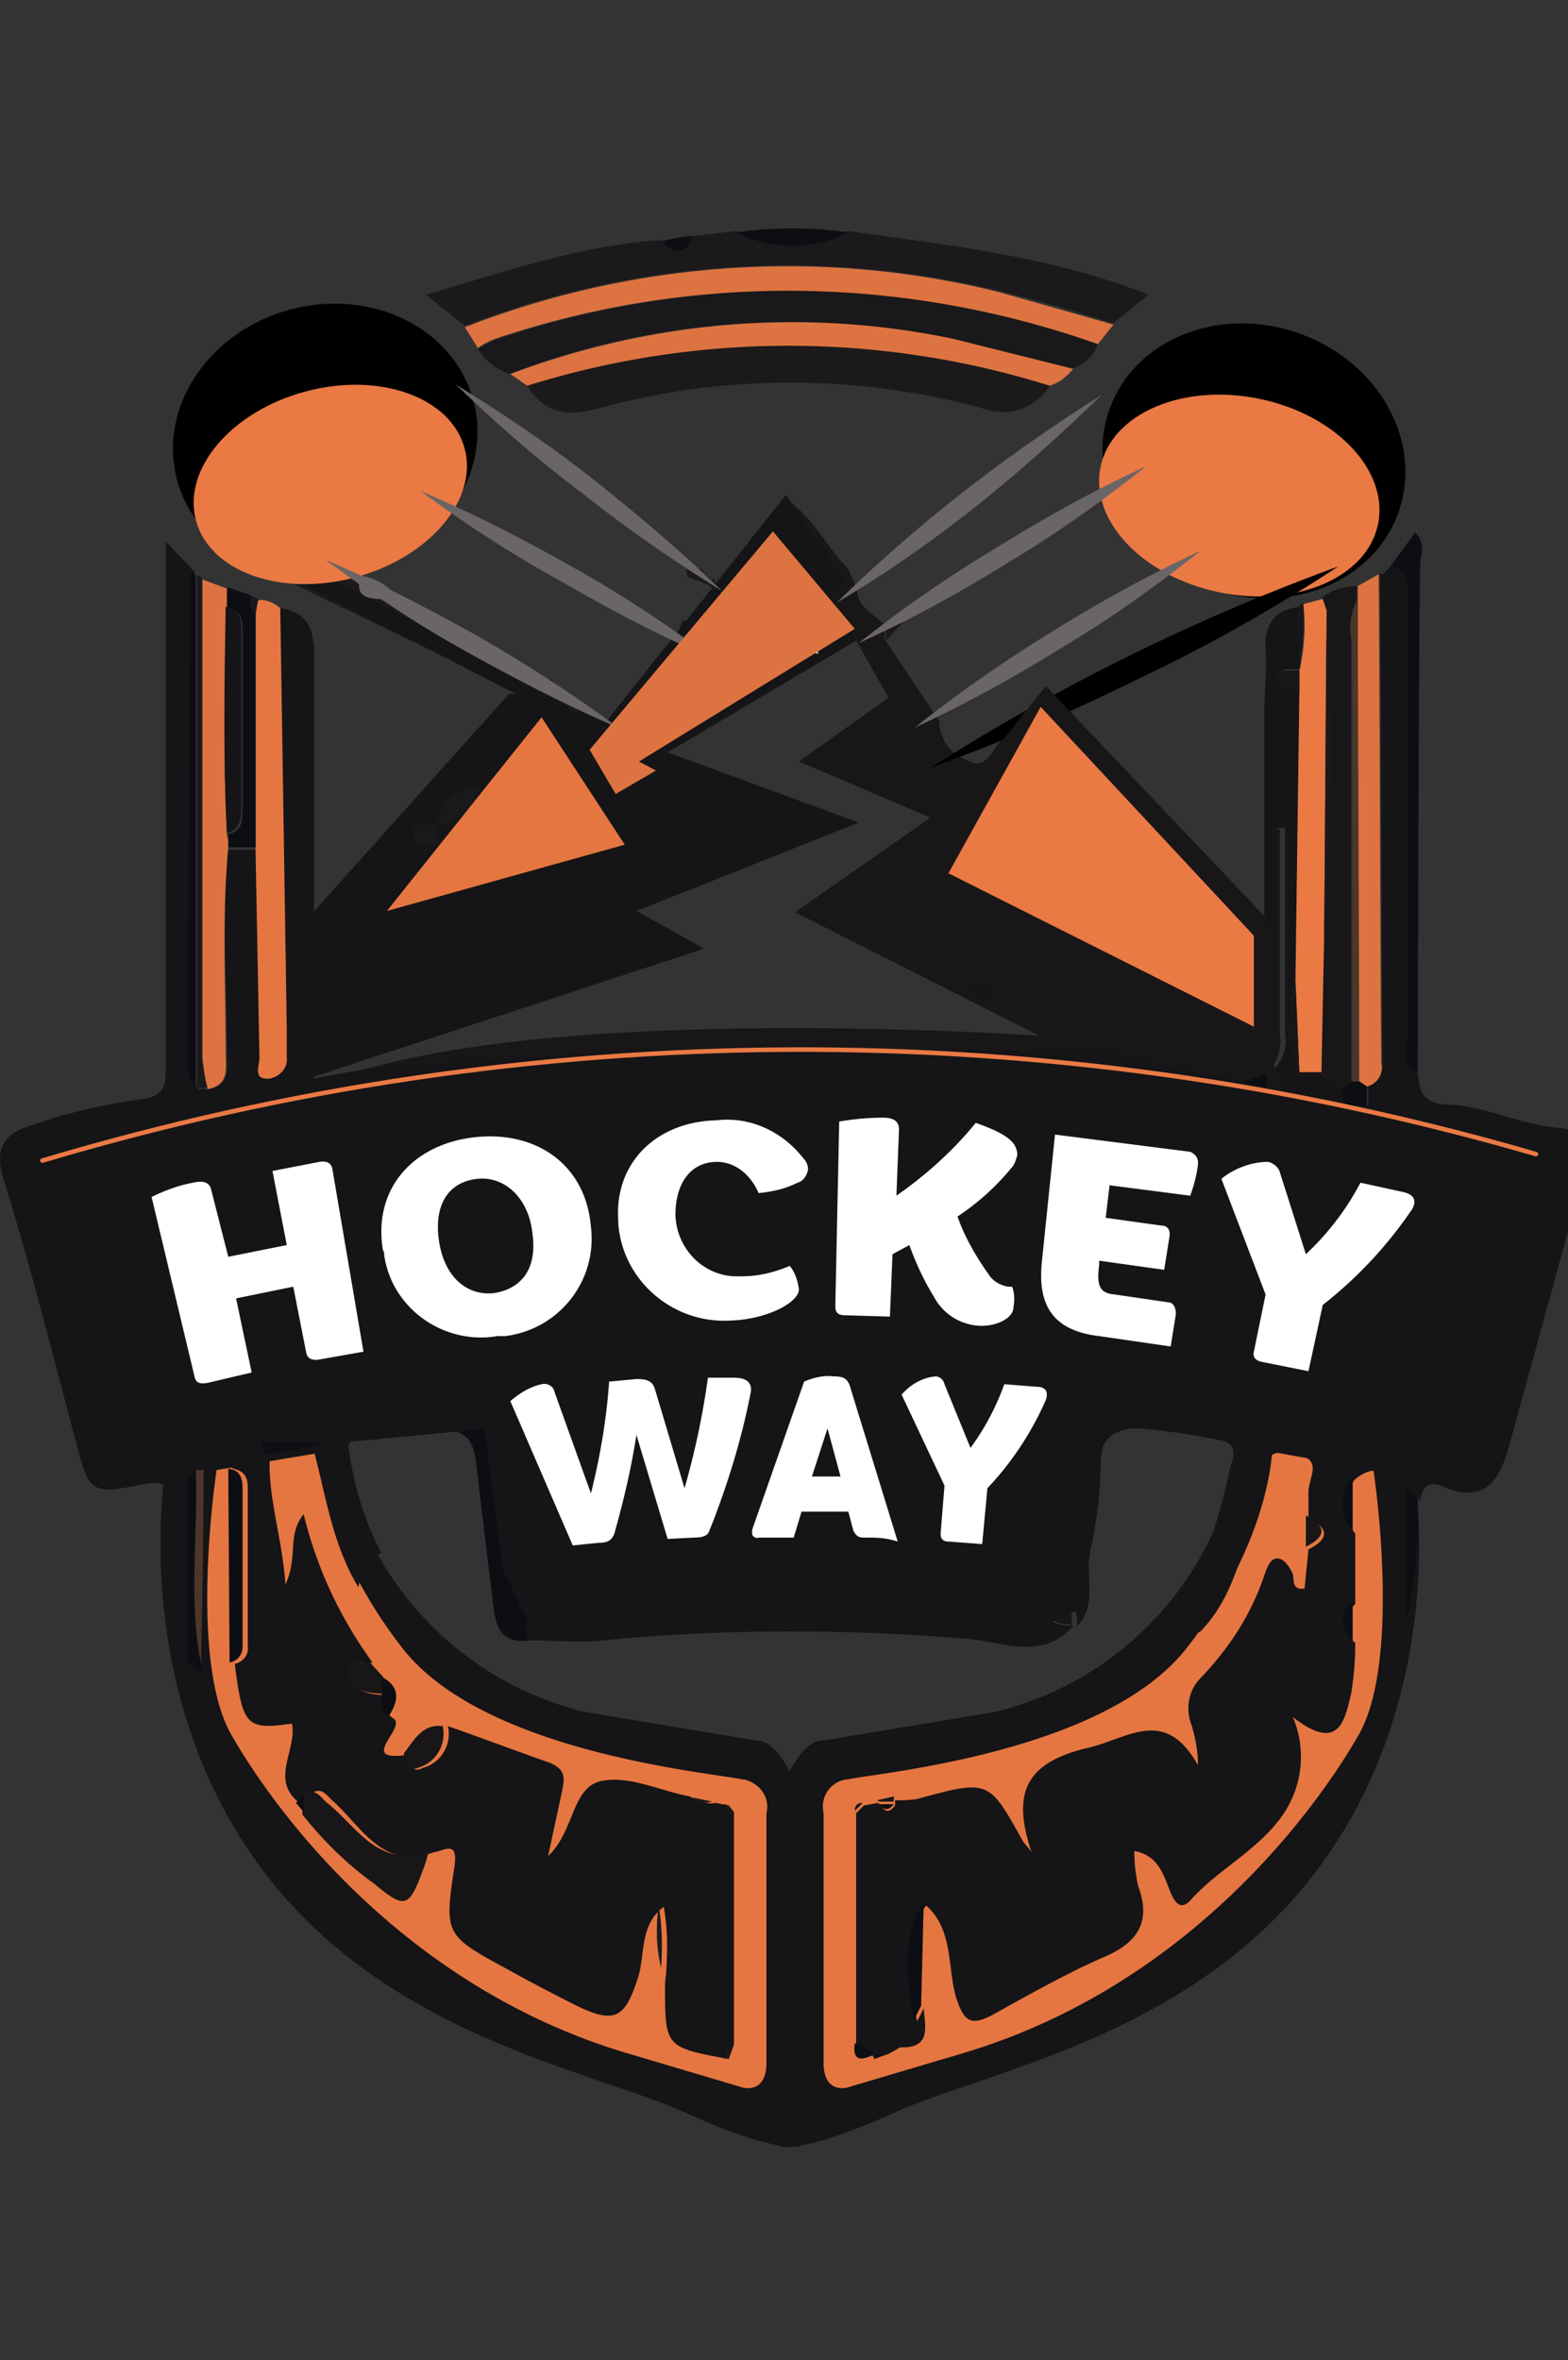<svg xmlns="http://www.w3.org/2000/svg" width="103" height="155" fill="none"><rect width="100%" height="100%" fill="#333333" stroke="none"/><g clip-path="url(#a)"><path fill="#151416" d="M22.339 94.838c1.28 8.539 7.6 15.541 16.053 17.59l11.27 1.879c1.623-.086 2.904 3.586 2.904 3.586v23.054s-1.366.598-7.6-2.22c-6.233-2.817-20.322-5.123-28.434-16.906-8.111-11.784-5.635-25.446-5.635-25.446l6.575-4.781 4.867 3.244Z"/><path fill="#151416" d="M81.427 94.839c-1.28 8.539-7.6 15.541-16.053 17.59l-11.27 1.878c-1.708-.085-2.904 3.586-2.904 3.586v23.055s1.366.598 7.6-2.22c6.233-2.818 20.322-5.123 28.434-16.907 8.111-11.783 5.635-25.36 5.635-25.36l-6.66-4.781-4.782 3.159Z"/><path fill="#E57641" d="M14.227 96.547s-1.879 12.296.939 17.334c2.818 4.952 11.186 16.479 25.872 20.919l7.77 2.306s1.538.427 1.538-1.622v-16.395c.256-1.025-.427-1.964-1.452-2.22h-.085c-1.879-.427-16.992-1.708-22.372-8.624-5.38-6.916-5.55-12.808-5.55-12.808l-6.66 1.11Zm75.994 0s1.879 12.296-.939 17.334c-2.818 4.952-11.186 16.479-25.872 20.919l-7.77 2.306s-1.538.427-1.538-1.622v-16.395a1.812 1.812 0 0 1 1.452-2.22h.085c1.879-.427 16.992-1.708 22.372-8.709 5.38-6.917 5.55-12.808 5.55-12.808l6.66 1.195Z"/><path fill="#151416" d="m64.862 69.564 11.27.854c-3.073-1.11-5.72-2.989-8.709-4.27-.085 0-.341.342-.512.427.427.598 1.708.427 1.537 1.452-.17 1.025-1.025.427-1.537.427l-5.038-.427v1.452l2.989.085Zm-36.973 1.708c-2.22-1.367-4.184-.513-6.148.085v.683l6.148-.768Z"/><path fill="#151416" d="M102.517 74.09c-2.561-.171-4.867-1.452-7.343-1.537-1.793-.086-1.879-.854-2.05-2.05-1.195-.512-.682-1.622-.682-2.476V39.935c0-1.025.427-2.306-1.11-2.733l-.513.513-.17-.086c.085 10.674.085 21.433.17 32.106.086.683-.256 1.366-.939 1.537v1.708a14.234 14.234 0 0 1 7.258 1.707c-2.562.171-5.038-.427-7.258-1.707-1.11 0-1.708-.427-1.537-1.537-.683 0-1.28-.427-1.537-1.11h-1.451c-1.025-1.964-.598-4.014-.257-6.063l.257-18.87c-.598-.086-1.537.17-1.367-.854.086-.854.854-.513 1.452-.598v-4.099c-1.793.171-2.39 1.196-2.305 2.904.085 1.366-.086 2.732-.086 4.098v13.662c-1.537-2.05-5.55-4.867-5.806-4.355 1.878 1.196 3.16 2.989 3.757 5.124 1.878 1.024 2.903.512 2.903-1.708v-5.209h.512v13.491a2.8 2.8 0 0 1-1.024 2.647c.085 1.196-.427 1.623-1.623 1.537l-17.675-1.878-2.39-.086v3.074H20.63V42.411c-.17-1.366-.598-2.22-2.22-2.476l.427 27.75v1.794c.085.683-.512 1.28-1.196 1.366h-.085c-.94 0-.512-.854-.512-1.366l-.256-13.662h-1.794c-.426 4.44-.085 8.88-.085 13.32 0 1.025.256 2.135-1.195 2.391h-.684c-.256-.342-.341-.683-.426-1.11 0-10.93.085-21.945.17-32.874l-1.878-1.964v34.411c0 1.366-.085 2.05-1.793 2.22-2.306.342-4.611.854-6.831 1.623C.48 74.346-.46 75.2.223 77.42c1.794 5.72 3.245 11.612 4.782 17.333.854 3.33 1.025 3.416 4.355 2.733 1.366-.256 1.708-.086 1.708 1.366.17 5.038 1.537 2.22 1.622-1.537 0-.256.342-.512.512-.854h.513c.512-.085 1.024-.427 1.622 0 .768.17.94.598.94 1.28v10.418c.085.512-.342 1.025-.855 1.11.513 4.099.769 4.355 3.758 3.928.341 1.793-1.538 3.757.597 5.294l.512-.512c.769-.854 1.196 0 1.623.341 1.878 1.708 3.245 4.526 6.575 3.33.683-.085 1.622-.854 1.366.939-.683 4.441-.598 4.526 3.33 6.661 1.537.854 3.16 1.707 4.696 2.476 2.477 1.195 3.16.854 4.013-1.793.513-1.537.086-3.501 1.708-4.696.256 1.366.256 2.732.17 4.098 0 .342-.085.683-.085 1.025 0 4.098 0 4.098 4.184 4.867l.342-.939v-15.285l-.341-.427-.854-.17a1.48 1.48 0 0 1-1.196-.257c-.17 0-.341-.085-.512-.17-1.879-.342-3.928-1.367-5.721-1.025-2.05.342-1.793 3.245-3.586 4.952l.939-4.354c.17-.854.17-1.367-.854-1.793-2.22-.769-4.44-1.623-6.66-2.391.256 1.195-.427 2.391-1.622 2.732-.854.427-.854-.341-1.025-.854-3.416.513 0-1.793-.94-2.391-.597-.341-.512-1.024-.512-1.537-1.11 0-2.134-.256-2.305-1.366-.17-1.11.94-.597 1.451-.768a27.447 27.447 0 0 1-4.525-9.734c-1.11 1.366-.342 2.732-1.195 4.611-.257-3.331-1.196-5.807-1.025-8.54-.513-.853-.427-1.963.598-1.792 1.622.256 3.073-.769 4.781-.513a3.534 3.534 0 0 1-2.561 1.794c.854 3.159 1.28 6.403 2.988 9.221.256-.939.342-1.878 1.537-2.22-1.11-2.05-1.793-4.355-2.135-6.66-.341-1.622 1.794-.256 2.391-1.11 0-.598.086-1.11.086-1.708h-.086c-.512.086-1.024.769-1.451 0-.086-.17-.086-.427 0-.683.512-.512 1.024-.341 1.366.171l6.49-.683c.597 0 1.793-.085.682 1.11-.597.768 0 1.11.427 1.537h.598c.427 2.647 1.366 5.294.427 8.026.085 1.452.427 2.903 1.11 4.184 1.879-1.11 4.013-.939 6.148-.939a234.81 234.81 0 0 1 21.944 0c2.135-.683 4.782 1.11 6.66-1.281.171.342.171.683.257 1.11.768.342.768 1.025.768 1.708 1.367-1.366.513-3.33.854-4.867.427-1.879.683-3.843.683-5.806-.085-1.708 1.11-2.391 2.647-2.306a50.65 50.65 0 0 1 5.209.769c1.366.256.768 1.366.598 2.049-.94 4.696-2.733 9.051-6.575 12.21 2.988.086 3.33-3.159 5.38-4.525.17 1.195-1.11 1.878-.77 2.903 2.733-2.733 2.904-6.575 4.356-9.82.341-.768-.513-2.305 1.707-1.964 2.135.342 1.196 1.367 1.11 2.477v1.793c1.366.683 1.366 1.366 0 2.049l-.256 2.562c-.854.17-.683-.598-.768-.94-.171-.341-.513-1.024-1.025-1.024-.513 0-.683.683-.854 1.11-.854 2.561-2.305 4.781-4.184 6.745-.768.769-1.025 1.964-.598 3.074.257.854.427 1.708.427 2.647-2.22-3.927-4.61-1.707-7.343-1.11-4.27 1.025-4.782 3.245-3.586 6.831-.171-.256-.427-.512-.598-.768-2.22-4.013-2.22-4.013-6.916-2.733-.513.086-.94.086-1.452.086v.341c-.341.427-.598.513-.94 0l-.17-.17-.94.17-.512.513v15.369c.513 0 1.025.256 1.196.769l.94-.342.768-.427c2.049.086 1.622-1.366 1.537-2.561l-.427.854c-.769-2.904-.513-6.404.597-7.6 1.794 1.622 1.367 4.013 1.964 6.063.513 1.537.94 1.878 2.391 1.11 2.476-1.367 4.867-2.733 7.429-3.843 2.134-.939 2.988-2.305 2.134-4.611a10.593 10.593 0 0 1-.256-2.305c1.366.256 1.793 1.195 2.22 2.305.257.683.683 1.879 1.537.854 1.794-1.964 4.27-3.159 5.892-5.379a6.707 6.707 0 0 0 .769-6.575c3.073 2.391 3.415.171 3.842-1.622.17-1.11.256-2.135.256-3.245-.683-.598-.854-1.622-.256-2.305l.256-.257v-4.611a2.83 2.83 0 0 1 0-3.586c.854-.683 1.879-.94 1.879.512l1.707 1.025c0-1.195.427-.427.684-.085.085-1.025.683-1.367 1.536-.94 2.904 1.196 3.758-.683 4.355-2.903l4.27-15.54c.256-1.11.426-2.305.341-3.501-.171-1.025-.598-1.622-1.281-1.622Zm-50.463.683c0-1.537.683-1.793 1.878-1.537 1.195.17 2.562-.598 2.39 1.537-.085 1.11 0 2.134 0 3.33 3.075-.427 3.587-4.355 6.576-4.611.085-.427.17-.769.683-.854.512 0 .768.427.854.854l1.537.341.597.684-4.952 3.5c3.074 1.196 4.44 6.49 2.732 8.283-.854.854-1.878.17-2.903.085-.94 0-.512-1.024-.683-1.537-.342-1.11 1.28-2.988-1.366-3.33-3.16-.341-3.245-.427-3.245 2.733 0 1.537-.341 2.049-1.964 1.964-1.366-.086-2.135-.171-2.05-1.879 0-3.16 0-6.319-.084-9.563Zm-11.528-1.196h4.355v-.17l3.33-.171c1.025 0 1.964-.342 1.964 1.366 0 1.451-.512 1.964-1.878 1.793h-1.025c-5.209.256-5.721 1.025-4.355 5.977.256.854.683.769 1.28.769 1.367 0 2.904 0 4.356-.086 1.11 0 1.878 0 1.878 1.537s-.597 1.623-1.793 1.623c-2.05 0-4.099 0-6.148.17a3.445 3.445 0 0 1-4.013-2.647c-.085-.341-.085-.597-.085-.939-.171-2.05.256-4.098-.427-6.233-.513-1.537.512-2.903 2.561-2.989ZM5.091 75.371c0 .512.256 1.195-.342 1.536-.598.342-.94 0-1.195-.427-1.196.171-.854 1.025-.683 1.708.256 1.025.512 1.964.597 2.989-3.16-3.757-1.878-6.319 3.245-7.087 2.305-.427 4.526-1.367 7.002-.684L7.31 74.602c-.427 1.195-1.537.256-2.22.769Zm16.223 13.832c-.94-.085-2.305 1.537-2.903-.427a3.426 3.426 0 0 1-.256-1.28c0-2.391-1.196-2.477-3.245-2.05-2.22.427-2.476 1.452-1.708 3.245.598 1.451.427 2.22-1.451 2.818-1.879.597-2.22-.427-2.562-1.794-.768-3.5-2.305-6.83-2.476-10.588-.512-.341-1.366-.853-.683-1.195.854-.427 1.025-1.793 1.964-1.708.939.086 1.11 1.11 1.195 1.879 1.879 0 1.623 1.622 1.964 2.732.342 1.11.17 2.562 2.135 1.793 1.451-.512 4.013.171 3.159-2.903-.256-1.11-1.537-2.732 1.025-3.16 1.878-.255 2.903-.426 2.988 2.05.256 3.074.769 6.148 1.708 9.051.342 1.366-.085 1.623-.854 1.537Zm11.954-1.793c-2.049.17-4.013.512-6.062.854-1.537.427-3.16-.512-3.586-2.05-.086-.256-.086-.597-.086-.853-.256-2.22-.598-4.44-1.11-6.66-.512-1.11.085-2.477 1.196-2.904.256-.085.512-.17.768-.17 3.074-.683 6.148-1.11 9.307-1.367 1.196-.17 2.306.683 2.477 1.879v.256l.512 6.233c.256 4.184.085 4.44-3.416 4.782Zm1.708 15.797c-.085-.171-.17-.257-.17-.427 0-.256.085-.513.17-.769.17.171.342.256.256.342-.085.256-.17.597-.256.854ZM47.7 100.56c-.256 1.11-.598 1.537-1.793 1.622-.854.171-1.794-.427-1.964-1.281v-.171c-.171-.854-.513-1.537-.769-2.39h-.427c-.17.939-.427 1.878-.512 2.903-.085.939-.94 1.11-1.879 1.281-.853.17-1.366-.171-1.622-1.025-1.024-2.647-2.135-5.294-3.245-8.026 1.794-1.11 2.904-.684 3.416 1.366.341 1.195.854 2.39 1.366 3.928.598-1.537 1.025-3.074 1.11-4.697.17-.768.342-1.451 1.366-1.537 1.11-.085 1.11.598 1.366 1.281.427 1.366.94 2.818 1.623 5.038.512-2.22 1.025-3.672 1.195-5.123.171-1.452 1.196-1.537 2.22-1.367 1.537.257.513 1.281.427 1.879-.768 2.135-1.451 4.184-1.878 6.319Zm1.878 2.049c0-.256-.17-.512-.17-.769.853-2.732 1.793-5.464 2.647-8.368.341-1.195 1.195-1.195 2.134-1.195.94 0 1.708.17 2.05 1.366.683 2.733 1.536 5.465 2.476 8.795-3.245-.768-6.148-2.305-9.137.171Zm16.48-6.319c-1.11 1.537-2.562 2.989-2.22 5.124.085.683-.17 1.195-1.025 1.11-.768-.171-1.707.085-1.537-.854.598-3.672-1.878-6.063-3.33-8.966 1.281-.768 2.989-.256 3.757 1.025.086.085.086.17.171.256.683-.427 1.622-.427 2.22.085 1.195-.683 2.305-1.878 4.013-.683-.341 1.025-1.366 1.793-2.049 2.903Zm4.782-.854-.598 5.721h-.683c0-2.476.256-4.952.854-7.343.17-2.818 1.878-3.415 5.38-1.622-2.306.341-5.636-.94-4.953 3.244Zm8.88-18.187c-.17 1.537-.94 1.195-1.879 1.11-1.793-.256-3.5-.427-5.294-.683-.768-.085-1.11.085-1.195.854-.085.768.427.854.94.939 1.536.256 2.988.342 4.44.769.853.256 1.536.17 1.28 1.28-.17.854-.085 1.879-1.537 1.708-1.11-.085-2.22.256-3.415-.427-.683-.427-2.22-.341-2.391.683-.256 1.196 1.11.683 1.793 1.025 1.537.768 3.33.17 4.953.854.768.341 1.451.341 1.195 1.366-.256 1.024-.512 1.793-1.793 1.622l-9.307-1.195c-2.306-.342 0-2.391-1.11-2.989-.257-2.903.768-5.465.512-8.197-.085-1.025.598-1.964 2.135-1.793 3.073.512 6.233.854 9.307 1.196 1.451-.086 1.366.683 1.366 1.878Zm5.038-4.782c.341 0 .854 0 .768.598 0 .085-.085.17-.17.17-.598 0-.598-.34-.598-.768l-.256-.085.256.085Zm7.087 11.784a5.85 5.85 0 0 0-2.647 4.098c-.085.769.17 2.477-1.793 1.708-1.11-.427-2.733 0-2.22-2.305.683-2.904-.427-5.465-1.879-7.941-.768-1.281-1.366-2.733-2.05-4.099 4.697-.683 5.893 2.732 7.173 6.148 1.708-1.366 3.16-2.903 4.953-3.672 1.11-.427 2.732.513 4.44 1.025-2.05 1.878-3.928 3.586-5.977 5.038Zm9.222-4.44c0 1.707 0 3.5-1.708 4.61.342-1.622 0-3.33 1.11-4.781.171-1.452 1.195-3.074-1.28-4.27 2.988.513 3.244 1.281 1.878 4.44Zm-57.21-10.418-5.464.171-8.198.598v.683c3.245.085 6.575-.17 9.82-.683l6.404-.171H56.75l5.123.17v-.511h-1.452c-5.635-.854-11.185-.854-16.565-.257Z"/><path fill="#1C191B" d="m45.479 15.513 2.903-.341a7.966 7.966 0 0 0 7.343 0c6.575.94 13.235 1.622 19.725 4.184l-2.306 1.878c-2.476-.768-5.037-1.537-7.514-2.134-11.612-2.818-23.908-2.05-35.094 2.305l-2.561-2.05c5.294-1.536 10.16-3.244 15.455-3.585.854.939 1.537 1.195 2.049-.257Z"/><path fill="#19181A" d="M72.12 22.6c-.257.768-.94 1.366-1.708 1.622l-7.856-1.964c-9.734-2.05-19.81-1.28-29.117 2.306-.854-.342-1.537-.854-2.05-1.623.342-.256.684-.427 1.11-.598 12.894-4.44 26.812-4.354 39.62.257Z"/><path fill="#1C191B" d="M68.96 25.333c-.939 1.537-2.903 2.134-4.525 1.451-8.283-2.22-17.078-2.22-25.275.086-1.964.512-3.415.256-4.525-1.537a57.405 57.405 0 0 1 34.325 0Z"/><path fill="#DD7340" d="M72.12 22.6c-12.808-4.526-26.727-4.697-39.62-.342-.427.17-.768.341-1.11.598l-.854-1.367c11.186-4.354 23.396-5.208 35.094-2.305l7.514 2.135-1.024 1.28Z"/><path fill="#181617" d="M88.258 71.527c-.683 0-1.281-.427-1.537-1.11l.17-8.624c.513-7.258.513-14.516.171-21.774l-.256-.768a3.931 3.931 0 0 1 2.306-.769v.94c-.427.854-.513 1.793-.342 2.732v28.861l-.512.512Z"/><path fill="#DD7340" d="M68.96 25.333a57.405 57.405 0 0 0-34.325 0l-1.11-.769c9.307-3.5 19.382-4.355 29.117-2.305l7.855 1.963c-.427.513-.94.94-1.537 1.11Z"/><path fill="#E57641" d="m18.41 39.935.427 27.75v1.794c.086.683-.512 1.28-1.195 1.366h-.085c-.94 0-.513-.854-.513-1.366l-.256-13.662V40.533c0-.342.085-.769.17-1.11.513-.086 1.026.17 1.453.512Z"/><path fill="#DD7340" d="M14.995 55.646c-.427 4.526-.17 8.966-.17 13.491 0 1.025.255 2.135-1.196 2.391-.171-.683-.256-1.28-.342-1.964V38.056l1.622.598v1.366c-.17 4.953-.256 9.905 0 14.858.086.17.086.427.086.768Zm74.201-16.223v-.94l1.367-.768c.085 10.673.085 21.432.17 32.105a1.273 1.273 0 0 1-.939 1.537l-.512-.341c-.086-10.503-.086-21.09-.086-31.593Z"/><path fill="#EA7944" d="m86.976 61.793-.17 8.624h-1.452l-.256-6.063c.085-6.318.17-12.637.256-18.87v-1.452a12.5 12.5 0 0 0 .256-4.354l1.28-.342.257.768-.17 21.689Z"/><path fill="#0C0E13" d="M93.125 70.501c-1.195-.512-.683-1.622-.683-2.476V39.933c0-1.025.427-2.306-1.11-2.733l1.622-2.22c.769.684.342 1.452.342 2.135-.086 0-.17 33.386-.17 33.386Z"/><path fill="#1C191B" d="M21.485 37.201c.427.513 1.196.598 1.623.171 0 0 .085 0 .085-.085l.512.512c-.426 1.28.257 1.708 2.391 1.537a10.251 10.251 0 0 0 4.014 2.476c1.024 1.366 2.903 1.537 4.098 2.647v1.11l-15.882-7.685c1.11-.341 2.391.598 3.16-.683Z"/><path fill="#0C0E13" d="M14.995 55.646v-.854c.854-.17.94-.854.94-1.537V41.386c0-.768-.171-1.366-1.025-1.452v-1.366l1.537.513c0 .427 0 .939.342 1.28v15.285h-1.794Z"/><path fill="#181719" d="M48.467 37.627c.94-1.707 1.964-3.33 3.245-4.781 1.793 1.195 2.561 3.074 4.013 4.525l.427 1.025c-.598 0-1.196 0-1.537.598l-1.793-2.562c-.342-.512-.684-.94-1.196-.085l-1.024 1.024-1.196.769-.94-.513Z"/><path fill="#1C191B" d="M13.287 37.97v31.507c.085.683.17 1.367.341 1.964h-.683V37.8c.086 0 .256.085.342.17Z"/><path fill="#0C0E13" d="M12.86 37.799V71.44c-.17-.341-.511-.768-.511-1.11 0-10.93.085-21.944.17-32.874l.342.342Zm20.835 9.221c.427.342.684.854.854 1.367l-3.16 3.244c-1.45 0-2.646 1.11-2.731 2.477h-1.452l-.17-.086c1.963-2.561 4.183-4.952 6.66-7.002Zm58.661 59.515v-8.026c0-1.196.427-.427.769-.085a32.288 32.288 0 0 1-.769 8.111Z"/><path fill="#181617" d="M78.181 55.132a1.794 1.794 0 0 0-1.11 1.11c-1.28-.597-2.476-1.536-3.33-2.646.171-.513.683-.94 1.281-.94"/><path fill="#0C0E13" d="M55.724 15.256a7.966 7.966 0 0 1-7.343 0 26.435 26.435 0 0 1 7.343 0Z"/><path fill="#181719" d="M44.539 44.97c-.427.086-.94-.17-1.11-.597.085-1.196 2.049-1.537 1.195-3.16l.256-.512c1.025.598 1.196-.512 1.793-.854l.598 1.28-2.732 3.843Zm2.22-5.038.256-1.024v-.427c.768.17.94-.513 1.452-.854l.853.512c-.512.683-.597 1.537-.427 2.306l-1.537.768-.597-1.28Z"/><path fill="#0C0E13" d="M34.207 45.57v-1.111a2.37 2.37 0 0 0 1.537 0l-.086.085v1.025c-.512.342-.853 1.11-1.622 1.025.085-.342.17-.683.17-1.025Z"/><path fill="#19181A" d="M40.356 47.617c-.086.427.17 1.281-.513 1.11-.854-.17-.341-1.11-.512-1.707l1.025.597Z"/><path fill="#0C0E13" d="M45.478 15.514c-.427 1.366-1.195 1.195-2.05.341l.684-.17c.427-.086.854-.171 1.366-.171Z"/><path fill="#181617" d="M85.61 39.592c.085 1.451 0 2.988-.341 4.44v-4.099a.666.666 0 0 1 .341-.341Z"/><path fill="#151416" d="M33.439 45.568 19.349 61.28l.855 9.564 26.043-8.539-4.44-2.476 14.6-5.806-12.551-4.611 13.833-8.197-6.063-8.71L39.843 47.36 18.667 36.43l-.513 1.025 15.711 8.112h-.426Z"/><path fill="#1C191B" d="M38.306 46.51c-.94.768-.94 0-1.025-.598l1.025.598Z"/><path fill="#19181A" d="M16.788 40.36c-.427-.34-.342-.853-.342-1.28l.513.256-.171 1.025Z"/><path fill="#1C191B" d="M45.137 37.371h.854c.17 0 .256.17.17.342l-.427.427c-.256-.257-.768-.086-.597-.769Zm1.878 1.025v.427l-.512-.427c.085-.086.256-.257.341-.427a.648.648 0 0 1 .171.427Z"/><path fill="#1C191B" d="m46.417 38.395-.683-.341.427-.427.513.341a.47.47 0 0 1-.257.427Z"/><path fill="#0C0E13" d="m91.246 37.201-.513.598.513-.598Z"/><path fill="#181617" d="m56.152 41.897-1.622-2.903c.341-.683.939-.598 1.537-.598.085 0 .17 0 .256-.086-.256 1.452 1.024 1.964 1.793 2.733v.94l3.586 5.379c0 1.11.683 2.134 1.793 2.561 1.367.769 1.623-.768 2.391-1.366 1.964-1.366.854 1.366 1.793 1.537-.085 1.025-1.537 1.708-.854 2.989l4.184 8.026c.854 1.878 2.904 2.903 4.953 2.476a29.592 29.592 0 0 0 4.696-2.22c1.879 1.025 2.903.512 2.903-1.708V54.45h.513v13.49a2.8 2.8 0 0 1-1.025 2.648l-1.622.598c-1.793-.257-3.672.256-5.38-.684-3.074-1.11-5.72-2.988-8.71-4.269-.085 0-.34.342-.512.427l-1.451-.683c-.342-1.025-.854-1.793-2.05-1.025-2.988-.854-5.379-3.074-8.367-3.927-1.623-.513-1.879-1.623-.086-2.733 2.306-1.28 4.44-2.818 6.404-4.525l-8.794-3.758 5.891-4.183"/><path fill="#151416" d="M36.769 82.542c.17 4.27-.085 4.44-3.501 4.782l-6.063.854c-1.536.427-3.159-.513-3.586-2.05-.085-.256-.085-.597-.085-.853-.256-2.22-.598-4.44-1.11-6.66-.513-1.11.085-2.477 1.195-2.904.256-.085.512-.17.769-.17 3.074-.684 6.148-1.11 9.307-1.367 1.195-.17 2.305.683 2.476 1.879v.256l.598 6.233Zm-7.429 2.306c1.537-.683 4.184.17 3.33-2.733-.512-1.537 1.11-4.355-2.049-4.355-1.11 0-4.013-.939-3.33 2.135.341 1.793-.683 4.44 2.05 4.953Zm37.058-.94c-.256-2.903.769-5.464.513-8.197-.086-1.024.597-1.964 2.134-1.707l9.307 1.11c1.367.17 1.367.939 1.367 2.049-.171 1.537-.94 1.195-1.879 1.11l-5.294-.683c-.768-.086-1.11.085-1.195.854-.086.768.427.853.939.939 1.451.256 2.988.342 4.44.768.854.257 1.451.171 1.195 1.281-.17.854-.085 1.879-1.537 1.793-1.11-.085-2.22.257-3.415-.427-.683-.427-2.22-.341-2.39.598-.257 1.196 1.11.683 1.792 1.025 1.537.768 3.33.256 4.953.854.854.341 1.451.341 1.195 1.366-.256 1.024-.512 1.793-1.793 1.622l-9.307-1.195c-2.306-.513 0-2.562-1.025-3.16Zm-2.049-10.417 1.622.342.598.683-4.953 3.5c3.074 1.196 4.44 6.49 2.733 8.283-.854.854-1.879.171-2.903.086-.94 0-.513-1.025-.683-1.537-.342-1.11 1.28-2.989-1.367-3.33-3.159-.342-3.245-.427-3.245 2.732 0 1.537-.34 2.05-1.963 1.964-1.367-.086-2.135-.17-2.05-1.879v-9.563c0-1.537.684-1.793 1.879-1.537 1.195.17 2.561-.598 2.39 1.537-.085 1.11 0 2.135 0 3.33 3.075-.427 3.587-4.355 6.576-4.61h1.366Zm-54.99 4.696c1.879 0 1.623 1.623 1.964 2.648.342 1.11.171 2.561 2.05 1.878 1.451-.512 4.013.256 3.159-2.903-.256-1.025-1.537-2.733 1.025-3.16 1.878-.256 2.903-.427 2.988 2.135.256 3.074.769 6.148 1.708 9.051.341 1.196-.17 1.537-.854 1.366-.94-.085-2.305 1.537-2.903-.427a3.428 3.428 0 0 1-.256-1.28c0-2.391-1.196-2.477-3.245-2.05-2.305.427-2.476 1.452-1.708 3.245.598 1.452.427 2.22-1.366 2.732-1.793.513-2.305-.341-2.562-1.707-.768-3.501-2.305-6.831-2.561-10.588.854-.086 1.878-.086 2.561-.94Zm35.436-4.781 3.33-.171c1.025 0 1.964-.342 1.964 1.366 0 1.708-.512 1.964-1.878 1.793h-1.025c-5.209.171-5.721 1.025-4.355 5.977.256.854.683.854 1.281.769l4.355-.085c1.11-.086 1.878 0 1.878 1.536 0 1.537-.597 1.623-1.793 1.623l-6.148.17c-1.878.342-3.586-.853-4.013-2.647-.085-.341-.085-.597-.085-.939-.171-2.049.256-4.098-.427-6.233-.512-1.708.512-3.074 2.561-3.16h4.355Zm36.46 2.476c4.697-.683 5.892 2.732 7.173 6.148 1.708-1.366 3.16-2.989 4.952-3.672 1.11-.427 2.733.513 4.44 1.025l-6.062 4.952a5.85 5.85 0 0 0-2.647 4.099c-.085.768.17 2.476-1.793 1.708-1.11-.427-2.733 0-2.22-2.306.683-2.903-.427-5.465-1.879-7.94-.683-1.282-1.28-2.733-1.964-4.014ZM42.66 98.424l-.512 2.903c-.085.94-.94 1.11-1.878 1.281-.854.171-1.367-.171-1.623-1.025l-3.244-8.026c1.793-1.11 2.903-.683 3.415 1.366.342 1.196.854 2.391 1.366 3.843.598-1.537 1.025-3.074 1.11-4.697.171-.768.342-1.451 1.366-1.537 1.11-.085 1.11.598 1.367 1.281l1.622 5.038 1.195-5.123c.171-1.537 1.196-1.537 2.22-1.366 1.537.256.513 1.28.427 1.878l-1.622 6.404c-.256 1.11-.598 1.537-1.793 1.623-.854.17-1.793-.427-1.964-1.281v-.171c-.17-.854-.512-1.537-.769-2.39h-.683Zm6.746 3.416 2.647-8.368c.342-1.281 1.195-1.196 2.135-1.196.939 0 1.707.171 2.049 1.367l2.476 8.794c-3.16-.768-6.148-2.305-9.05.171l-.257-.768Zm14.601-7.856c1.196-.683 2.306-1.878 4.013-.683-.256 1.11-1.195 1.879-1.878 2.903-1.11 1.537-2.562 2.989-2.22 5.123.085.683-.171 1.196-1.025 1.11-.768-.17-1.707.086-1.537-.854.598-3.671-1.878-6.062-3.33-8.965 1.28-.769 2.989-.256 3.757 1.025.086.085.086.17.17.256.257.768.428 1.622 1.196 2.049.427-.427.854-1.195.854-1.964Z"/><path fill="#0C0E13" d="M34.805 107.731c-2.306.341-2.305-1.537-2.476-2.903l-1.025-8.454c-.17-2.22-1.024-2.561-2.818-2.39l-3.33.256c0-.598.086-1.11.086-1.708.512.427 1.28.512 1.878.256 1.708-.512 3.416-.598 5.209-.341-.683.683 0 1.11.427 1.536v.513a16.104 16.104 0 0 0 1.024 7.514c.086 1.451.427 2.903 1.11 4.184-.426.427-.427 1.025-.085 1.537Z"/><path fill="#181617" d="m61.275 53.594-9.051 6.319 16.053 8.112s-32.96-2.306-46.621 2.988l63.869 3.245-3.33-7.77-16.907-14.345-4.013 1.451Zm-33.13 67.968a6.18 6.18 0 0 1-.342 1.196c-.939 2.561-1.195 2.647-3.244.939-1.794-1.281-3.33-2.818-4.697-4.526v-1.109c.769-.854 1.196 0 1.623.341 1.964 1.537 3.33 4.355 6.66 3.159Z"/><path fill="#DD7340" d="M76.047 70.416c1.707.94 3.586.427 5.379.684l.17.939-17.418-1.964.597-.513 11.272.854Z"/><path fill="#BA673F" d="M56.75 69.904H46.417c-.769-.683-1.794-.17-2.648-.512a76.74 76.74 0 0 1 16.566 0c-1.11.341-2.477-.342-3.587.512Z"/><path fill="#0C0E13" d="m15.08 109.182-.085-12.723c.769.085.94.598.94 1.28v10.418c0 .512-.342.939-.854 1.025Z"/><path fill="#EA7944" d="M40.867 105.17a235.493 235.493 0 0 1 21.945 0v.854c-6.746-.427-13.492-.598-20.322-.341-.513-.086-1.196.085-1.623-.513Z"/><path fill="#DD7340" d="M62.813 106.109v-.854c2.134-.683 4.781 1.11 6.66-1.28.17.341.17.683.256 1.11l-.854.939c-1.964 1.452-4.099.085-6.063.085Z"/><path fill="#0C0E13" d="m20.375 95.008-2.904.513c-.512-.854-.427-1.964.598-1.793 1.623.256 3.074-.769 4.782-.513-.512 1.025-1.366 1.623-2.476 1.793Z"/><path fill="#BA673F" d="M40.014 70.076c-3.245.598-6.49.769-9.82.683v-.683l8.198-.597c.426.597 1.11.426 1.622.597Z"/><path fill="#DD7340" d="M89.88 73.065c2.562-.086 5.038.512 7.343 1.707a12.825 12.825 0 0 1-7.343-1.707Z"/><path fill="#BA673F" d="M33.695 101.925a18.66 18.66 0 0 1-1.024-7.514l.512-.513c.512 2.733 1.452 5.294.512 8.027Z"/><path fill="#0C0E13" d="m60.678 124.979-.17 6.745-.428.854c-.768-2.818-.512-6.404.598-7.599Z"/><path fill="#181617" d="M9.36 78.188c-.597.854-1.622.854-2.561.94-.513-.342-1.367-.854-.683-1.196.683-.341 1.024-1.793 1.963-1.708.94.086 1.025 1.11 1.281 1.964Z"/><path fill="#0C0E13" d="M13.202 109.267a.544.544 0 0 1 0 .512c-.513-.085-.94-.512-.854-1.11V97.313c0-.256.341-.513.512-.854.17 4.269-.427 8.539.342 12.808Z"/><path fill="#E57641" d="M32.329 92.362c-1.708-.256-3.501-.171-5.209.341-.598.256-1.366.171-1.878-.256h-.086v-.427l6.49-.683c.597-.085 1.793-.17.683 1.025Z"/><path fill="#BA673F" d="M21.655 71.355c1.964-.598 4.013-1.366 6.148-.085l-6.148.854v-.769Z"/><path fill="#4E362A" d="M13.203 109.268c-.854-4.27-.171-8.454-.342-12.723h.512c0 4.269-.085 8.453-.17 12.723Z"/><path fill="#DD7340" d="M70.412 93.814c.17-2.818 1.879-3.415 5.38-1.622-2.22.341-5.55-.94-4.868 3.244-.597-.427-.427-1.024-.512-1.622Z"/><path fill="#BA673F" d="M70.412 93.813c.17.512 0 1.195.512 1.622l-.598 5.721h-.683a26.53 26.53 0 0 1 .769-7.344Z"/><path fill="#1C191B" d="M101.065 79.81c0 1.707 0 3.5-1.708 4.61.342-1.622 0-3.33 1.11-4.781l.598.17Z"/><path fill="#BA673F" d="M40.868 105.17c.427.598 1.11.341 1.622.512-2.562.513-5.123.683-7.77.427 2.049-1.11 4.098-.854 6.148-.939Z"/><path fill="#181617" d="M26.523 115.158c.683-.854 1.195-1.964 2.561-1.793.256 1.196-.427 2.391-1.622 2.733-.769.341-.769-.427-.94-.94Z"/><path fill="#EA7944" d="M40.014 70.076c-.512-.171-1.196 0-1.622-.513l5.464-.17c.854.341 1.879-.257 2.562.512l-6.404.17Zm16.736-.171c1.11-.854 2.476-.085 3.586-.512l4.44.17-.597.513-7.43-.171Z"/><path fill="#181617" d="m24.303 109.184.854.939v1.11c-1.11 0-2.135-.256-2.306-1.366-.17-1.025.854-.513 1.452-.683Z"/><path fill="#181719" d="M64.007 93.984c-.085.768-.427 1.537-1.025 1.964-.853-.427-.939-1.367-1.195-2.05.683-.427 1.537-.427 2.22.086Z"/><path fill="#181617" d="m85.098 64.44.256 6.062c-1.11-2.05-.597-4.013-.256-6.063Z"/><path fill="#0C0E13" d="m89.282 71.016.513.341v1.708c-1.11 0-1.708-.342-1.623-1.537l.598-.512h.512Z"/><path fill="#181617" d="M85.354 44.031v1.452c-.597-.085-1.537.17-1.366-.854 0-.854.769-.512 1.366-.598ZM3.64 76.478c.341-.597.854-1.024 1.537-1.11 0 .513.256 1.196-.342 1.537-.683.342-.94 0-1.195-.427Z"/><path fill="#0C0E13" d="m81.598 71.954-.171-.854 1.793-.598c.085 1.195-.427 1.622-1.622 1.452ZM25.07 92.02v.427c-.512.085-1.024.768-1.451 0-.086-.171-.086-.428 0-.684.683-.512 1.11-.341 1.451.257Z"/><path fill="#1C191B" d="M43.43 129.247c-.342-1.366-.342-2.732-.171-4.099.256 1.367.256 2.733.17 4.099Z"/><path fill="#181617" d="M85.781 101.583v-2.05c1.366.683 1.366 1.366 0 2.05Zm-16.992 4.354.854-.939c.768.342.768 1.025.768 1.708-.512-.086-1.28 0-1.622-.769Z"/><path fill="#19181A" d="M27.206 54.193h1.537l.256 1.196c-1.025.17-2.135.427-1.793-1.196Z"/><path fill="#0C0E13" d="M25.07 111.233v-1.11c1.282.683 1.11 1.622.428 2.646-.513-.341-.427-.939-.427-1.536Zm63.785-14.26v3.586a2.83 2.83 0 0 1 0-3.586ZM64.349 73.49h-1.537c.085-.427.17-.768.683-.853.512 0 .768.341.854.853Zm24.506 31.679v2.562c-.683-.598-.854-1.623-.256-2.391.085 0 .17-.086.256-.171Zm-53.88-3.245c.171.171.342.257.257.342-.086.256-.171.598-.256.854-.086-.171-.171-.256-.171-.427 0-.256.085-.512.17-.769Zm22.372 33.045c-.768.342-1.366.427-1.195-.768.512 0 1.024.341 1.195.768Zm27.41-62.503c.34 0 .853 0 .768.597 0 .086-.086.171-.17.171-.599 0-.599-.341-.599-.768Z"/><path fill="#1C191B" d="M35.744 44.63c.598-.171.769.427 1.025.768l-.94.17-.085-.938Z"/><path fill="#0C0E13" d="M19.948 117.891v1.11l-.512-.598.512-.512Z"/><path fill="#1C191B" d="m45.563 118.062 1.196.257c-.513.17-.94 0-1.196-.257Z"/><path fill="#181617" d="m57.603 118.235 1.11-.256v.341h-.939l-.17-.085Z"/><path fill="#0C0E13" d="M57.773 118.49h.94c-.257.342-.598.513-.94 0Z"/><path fill="#1C191B" d="M47.869 134.287c0 .342.256.769-.342.939l.342-.939Z"/><path fill="#0C0E13" d="m84.757 72.468-.256-.171.256.17Zm-28.605 46.45c0-.341.171-.512.513-.512l-.513.512Z"/><path fill="#1C191B" d="M47.527 118.49c.256 0 .427.171.342.427-.17-.171-.256-.256-.342-.427Z"/><path fill="#0C0E13" d="m58.97 134.287-.769.427.769-.427Z"/><path fill="#181719" d="m33.268 93.982-.512.513v-.513h.512Z"/><path fill="#1C191B" d="m41.977 135.397.684.342-.684-.342Zm-9.734-22.713-.598-.341.598.341Zm10.161 2.989-.683-.256.683.256Zm12.21 21.09.598.427-.597-.427ZM44.967 116.1l-.598-.171.598.171Zm-17.76 11.612.512.427-.513-.427Zm32.19-11.783-.683.256.683-.256ZM74.083 27.98c.085-.17.256-.256.341-.341l-.341.341ZM12.86 32.762l.513-1.11c1.195 1.11 3.415.94 3.927 2.988l-4.44-1.878Z"/><path fill="#181617" d="M13.373 31.225c.085-1.196 1.025-2.22 2.22-2.391l-2.22 2.39Z"/><path fill="#4E362A" d="M89.282 71.015h-.427v-28.86c-.17-.94-.085-1.88.341-2.733 0 10.503.086 21.09.086 31.593Z"/><path fill="#1C191B" d="M86.977 61.793c.085-7.258.085-14.516.17-21.773.342 7.257.256 14.515-.17 21.773Z"/><path fill="#151416" d="M14.825 39.85c.854.085 1.024.683 1.024 1.451V53.17c0 .683-.17 1.366-.939 1.537-.256-4.867-.17-9.905-.085-14.857Z"/><path fill="#6A6567" d="M23.705 37.799c.94.17 1.878.683 2.39 1.451-2.134.257-2.817-.085-2.39-1.451Z"/><path fill="#F2F1F2" d="M51.627 40.362c.94.597 1.708 1.537 2.134 2.561-1.878-.17-3.586-1.11-4.867-2.476-.17-.769-.085-1.622.427-2.305l1.196-.769v1.964c.085.598.512 1.025 1.11 1.025Z"/><path fill="#19181A" d="M31.39 51.717c.17 1.537-1.367 1.708-2.05 2.561h-.683a2.72 2.72 0 0 1 2.733-2.561Z"/><path fill="#151416" d="M68.79 106.024c.34.768 1.024.683 1.707.768-2.05 2.306-4.696 1.025-6.831.854-8.026-.683-16.053-.683-24.08.086-1.622.171-3.244 0-4.781 0-.342-.427-.342-1.11 0-1.537 2.562.256 5.209.085 7.77-.427 6.746-.256 13.491-.086 20.322.341 1.879 0 4.014 1.367 5.892-.085Zm-3.416-40.217c-.769-.171-1.452-.427-2.05-.94 1.196-.854 1.708-.085 2.05.94Z"/><path fill="#181719" d="m58.201 41.128.769-.513c.085.171.17.256.256.342l-1.025 1.11v-.94Z"/><path fill="#1C191B" d="M29.34 84.848c-2.818-.598-1.793-3.245-2.135-4.867-.683-3.074 2.22-2.135 3.33-2.135 3.16 0 1.537 2.732 2.05 4.355.939 2.903-1.708 1.964-3.245 2.647Z"/><path fill="#151416" d="M28.657 54.193h.683c0 .427.256.94-.427 1.196l-.256-1.196Z"/><path fill="#181719" d="m58.97 40.53.597-.085-.341.513c-.085-.086-.17-.256-.256-.427Z"/><path fill="#000" d="M23.66 37.485c5.375-1.44 8.703-6.448 7.434-11.185-1.27-4.737-6.656-7.41-12.03-5.97-5.376 1.44-8.704 6.448-7.435 11.185 1.27 4.737 6.656 7.41 12.03 5.97Zm68.2-3.831c1.65-4.62-1.262-9.88-6.502-11.752-5.241-1.872-10.827.356-12.476 4.975-1.65 4.619 1.262 9.88 6.503 11.752 5.24 1.871 10.826-.356 12.475-4.975Z"/><path fill="#1C191B" d="m20.972 25.674-.512.341-.17-.17.682-.171Z"/><path fill="#EA7944" d="M23.332 37.92c4.874-1.306 8.092-5.097 7.19-8.468-.904-3.37-5.587-5.044-10.46-3.738-4.875 1.306-8.094 5.097-7.19 8.467.903 3.371 5.586 5.045 10.46 3.739Zm67.191-3.502c.72-3.51-2.776-7.195-7.81-8.229-5.036-1.034-9.702.973-10.423 4.484-.721 3.51 2.776 7.195 7.81 8.229 5.036 1.034 9.702-.973 10.423-4.484Z"/><path fill="#151416" d="M2.273 81.263c-.598-1.537-1.196-3.16-1.623-4.782l2.135-1.622 6.575-1.964 15.37-2.818 17.077-1.11h30.398l16.65 3.671 4.013-.085 9.052 2.647.683 1.366-1.964 8.368-3.33 1.366v-9.734l-54.904-1.11-40.132 5.807Z"/><path fill="#151416" d="m4.408 79.128 4.098 15.626H22.34l8.88-.854 3.33-.683 3.245 11.442 30.654 2.306 2.135-3.928.512 1.024 1.537-10.417 4.696-1.708 14.687 2.733 7.514-10.332-.769-9.563c-.256-.171-20.578-1.964-20.578-1.964l-42.95-.427L3.725 75.2l.683 3.927Z"/><path fill="#151416" d="m31.645 92.533 1.367 10.502 1.793 3.757 16.65-.597s-1.11-4.27-2.903-5.636c-1.793-1.366-14.857-9.307-14.857-9.307l-2.05 1.28Zm36.717 14.259 2.818-1.195 1.28-11.698-4.098-.17v13.063Z"/><path fill="#6A6567" d="M29.939 25.246c3.159 1.964 6.233 4.013 9.136 6.319 2.903 2.305 5.72 4.696 8.368 7.258-3.16-1.964-6.148-4.014-9.051-6.319-3.074-2.305-5.806-4.696-8.454-7.258Zm25.018 14.345c5.294-5.208 11.186-9.734 17.419-13.662-2.647 2.562-5.38 5.038-8.283 7.344a82.86 82.86 0 0 1-9.136 6.318Zm1.451 2.647a82.869 82.869 0 0 1 9.137-6.319c3.16-1.963 6.404-3.756 9.734-5.293-2.903 2.305-5.892 4.44-9.051 6.318-3.16 1.964-6.404 3.757-9.82 5.294Zm3.672 5.55a90.794 90.794 0 0 1 9.051-6.318c3.16-1.964 6.404-3.757 9.734-5.294-2.903 2.305-5.891 4.44-9.05 6.318-3.16 1.964-6.405 3.757-9.735 5.294Z"/><path fill="#000" d="M61.105 50.436a137.31 137.31 0 0 1 26.811-13.235c-4.184 2.733-8.539 5.209-13.064 7.343a130.514 130.514 0 0 1-13.748 5.892Z"/><path fill="#6A6567" d="M27.633 32.25c3.415 1.452 6.745 3.16 9.905 4.952 3.244 1.794 6.318 3.843 9.307 6.063-3.416-1.452-6.66-3.16-9.905-5.038a82.039 82.039 0 0 1-9.307-5.977Zm-6.234 4.526c3.416 1.451 6.66 3.159 9.905 4.952 3.245 1.878 6.319 3.842 9.308 6.062-3.416-1.451-6.66-3.159-9.905-4.952-3.245-1.793-6.319-3.843-9.308-6.063Z"/><path stroke="#EA7944" stroke-linecap="round" stroke-miterlimit="10" stroke-width=".3" d="M2.785 76.223c32.02-9.563 66.09-9.734 98.11-.427"/><path fill="#fff" d="m14.995 82.54 3.842-.768-.939-4.867 3.074-.597c.512-.086.768.085.854.426l2.05 12.04-2.904.512c-.512.086-.769-.085-.854-.427l-.854-4.354-3.757.768 1.025 4.867-2.903.683c-.513.086-.769 0-.854-.427L9.957 78.613c.854-.427 1.793-.769 2.732-.94.684-.17 1.11 0 1.196.513l1.11 4.355Zm17.675 5.21c-3.5.597-6.916-1.794-7.429-5.295 0-.085 0-.256-.085-.341-.683-4.099 2.05-7.002 6.062-7.429 4.014-.427 7.258 1.793 7.6 5.892.427 3.586-2.135 6.745-5.636 7.172h-.512Zm2.305-6.746c-.256-2.391-1.878-3.757-3.586-3.586-1.793.17-2.903 1.536-2.561 4.013.341 2.476 1.878 3.671 3.586 3.5 1.708-.256 2.903-1.451 2.561-3.927ZM47.1 76.307c-1.707 0-2.732 1.367-2.732 3.501.085 2.306 1.964 4.099 4.184 4.014h.17c1.11 0 2.135-.257 3.16-.684.342.427.513.94.598 1.537 0 .854-2.05 1.964-4.44 2.05-3.843.256-7.173-2.647-7.429-6.404v-.171c-.256-3.757 2.476-6.49 6.49-6.575 2.22-.256 4.354.769 5.72 2.562.171.17.257.427.257.683-.086.427-.342.768-.684.854-.853.427-1.707.597-2.561.683-.512-1.196-1.537-2.05-2.733-2.05Zm15.797 3.587c.512 1.451 1.28 2.732 2.135 3.928.256.341.683.597 1.195.683h.256c.171.427.171.939.086 1.366 0 .683-1.11 1.28-2.306 1.195a3.585 3.585 0 0 1-2.903-1.878 17.837 17.837 0 0 1-1.622-3.416l-1.11.598-.171 4.099-2.903-.086c-.513 0-.683-.17-.683-.598l.256-12.124c.94-.171 1.964-.257 2.903-.257.683 0 1.025.257 1.025.769l-.171 4.355c1.964-1.367 3.757-2.989 5.209-4.782 2.22.768 2.732 1.366 2.732 2.135-.085.256-.17.597-.342.768a15.844 15.844 0 0 1-3.586 3.245Zm9.99-2.05-.256 2.135 3.672.513c.427 0 .598.341.512.768l-.341 2.135-4.27-.598v.256c-.17 1.366 0 1.879 1.025 1.964l3.5.512c.342 0 .513.342.513.769l-.341 2.134-4.697-.683c-2.903-.341-4.098-1.878-3.757-4.952l.854-8.283 8.71 1.11c.341 0 .683.342.683.684v.17a9.01 9.01 0 0 1-.513 2.05l-5.294-.684Zm10.076 11.613c-.512-.085-.683-.341-.598-.683l.769-3.757-2.903-7.6c.854-.683 1.964-1.11 3.074-1.11.341.086.683.342.768.684l1.708 5.379a17.592 17.592 0 0 0 3.586-4.696l2.733.597c.853.171.939.598.683 1.11a27.596 27.596 0 0 1-5.892 6.32l-.94 4.354-2.988-.598Zm-37.4 11.527-1.707.086-2.05-6.831c-.341 2.22-.853 4.355-1.451 6.489-.17.427-.427.598-1.025.598l-1.707.171-4.1-9.478c.599-.513 1.282-.94 2.05-1.11.342-.086.769.085.854.512l2.39 6.66c.599-2.39 1.026-4.867 1.196-7.343l1.794-.17c.768 0 1.024.17 1.195.597l1.964 6.575a52.216 52.216 0 0 0 1.537-7.258h1.708c.853 0 1.195.341 1.11.939-.598 3.074-1.537 6.148-2.733 9.136-.085.257-.341.427-1.025.427Zm11.186 0c-.427 0-.512-.17-.683-.427l-.342-1.28h-3.073l-.513 1.707h-2.305c-.17.086-.427-.085-.427-.256v-.256l3.415-9.734c.598-.256 1.281-.427 1.964-.342.683 0 .94.171 1.11.854l3.074 9.99c-.854-.256-1.28-.256-2.22-.256Zm-3.415-4.013h1.878l-.854-3.16-1.024 3.16Zm8.965 4.269c-.341 0-.512-.17-.512-.512l.256-3.16-2.818-5.976c.598-.683 1.367-1.11 2.22-1.196.257 0 .513.171.598.513l1.708 4.184a16.444 16.444 0 0 0 2.22-4.184l2.135.17c.597 0 .768.342.597.854a20.215 20.215 0 0 1-3.842 5.807l-.342 3.671-2.22-.171Z"/><path fill="#E57641" d="m35.574 47.107 5.465 8.368-15.626 4.355 10.161-12.723Z"/><path fill="#181617" d="m64.69 50.094 4.014-5.037 14.6 15.37-.34 3.756-14.858-4.269c-.342-.17-3.416-9.82-3.416-9.82Z"/><path fill="#DD7340" d="m43.087 50.608-1.11-.598 14.174-8.71-5.379-6.403-12.04 14.345 1.708 2.903 2.647-1.537Z"/><path fill="#EA7944" d="m68.362 46.424 14.004 15.028v5.977L62.3 57.353"/></g><defs><clipPath id="a"><path fill="#fff" d="M0 0h103v155H0z"/></clipPath></defs></svg>
